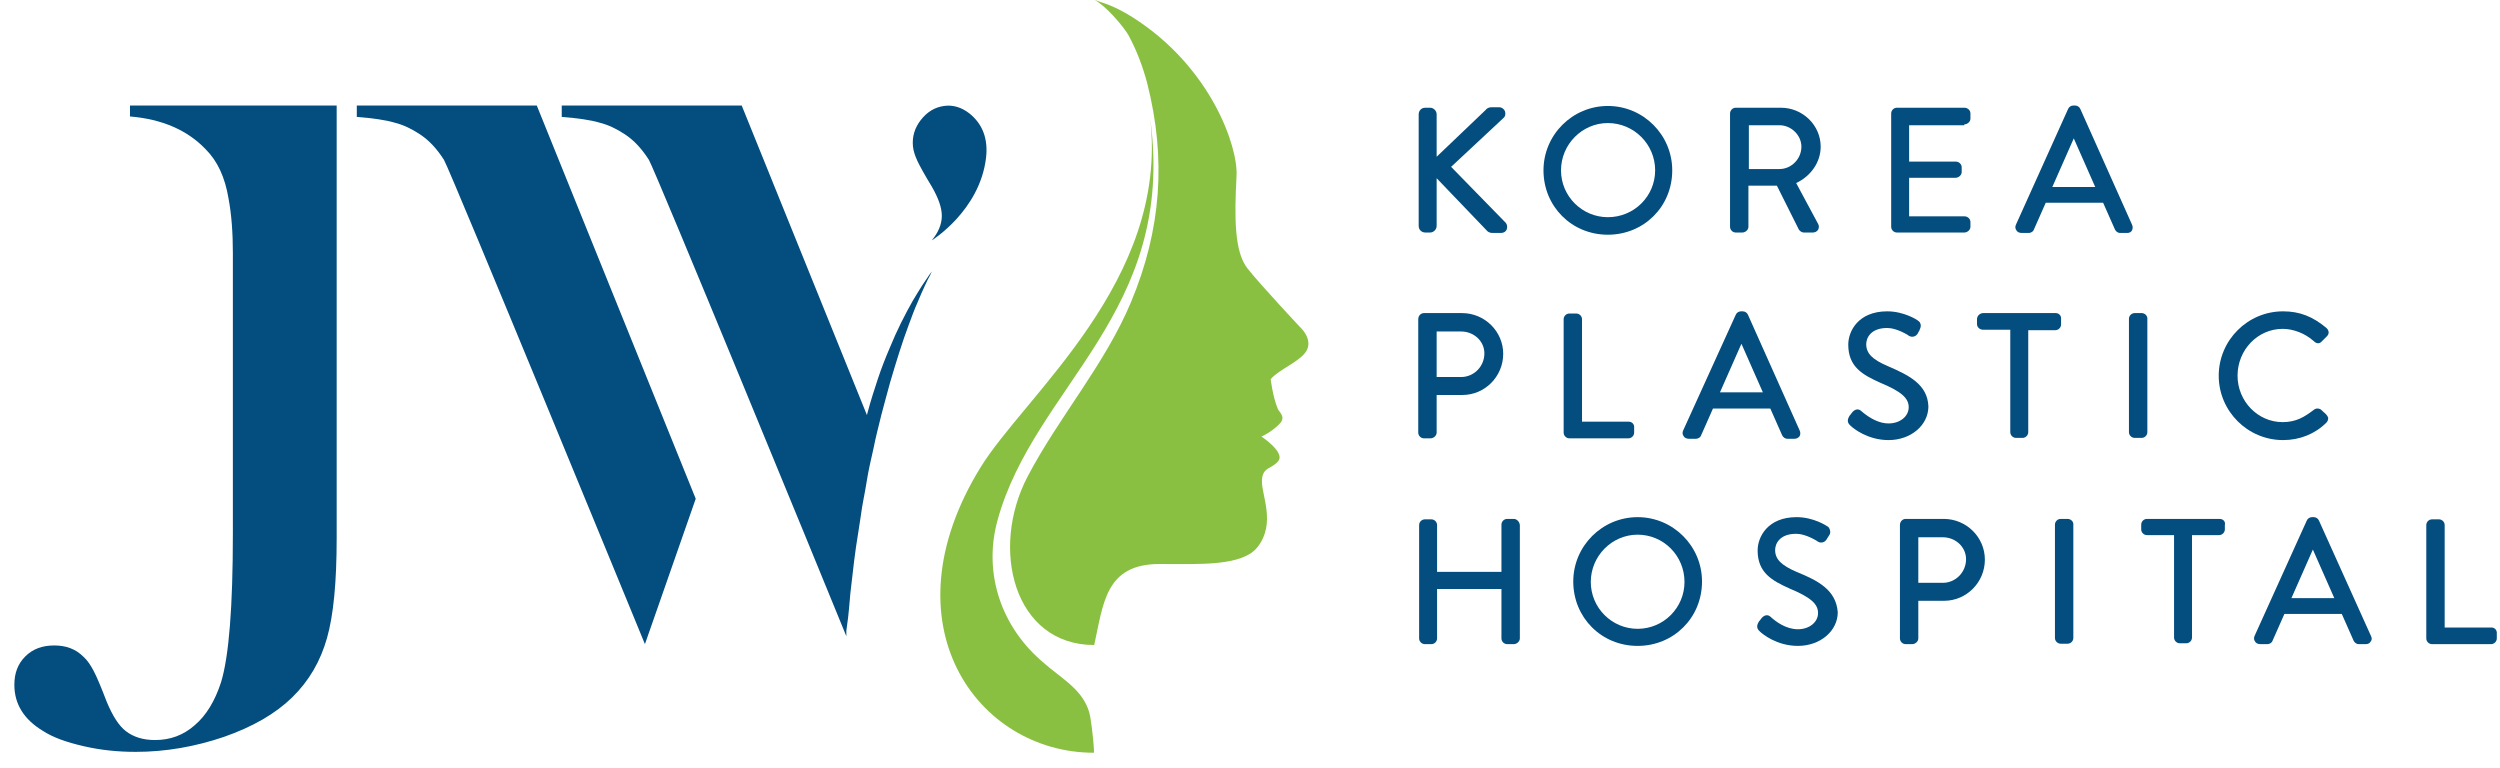 <svg width="114" height="35" viewBox="0 0 114 35" fill="none" xmlns="http://www.w3.org/2000/svg">
<path d="M24.477 4.812H16.27V5.331C17.009 5.391 17.588 5.471 17.987 5.591C18.387 5.691 18.766 5.871 19.125 6.11C19.565 6.39 19.924 6.789 20.244 7.288C20.543 7.787 29.409 29.373 29.409 29.373L31.725 22.743L24.477 4.812Z" fill="#034D7F"/>
<path d="M44.205 5.172C43.846 4.892 43.447 4.772 43.047 4.832C42.628 4.892 42.288 5.092 41.989 5.471C41.709 5.831 41.59 6.23 41.63 6.669C41.65 6.889 41.729 7.109 41.829 7.328C41.929 7.548 42.149 7.947 42.488 8.506C42.788 9.025 42.947 9.465 42.947 9.844C42.947 10.223 42.788 10.603 42.488 10.962C42.488 10.962 44.685 9.605 44.964 7.188C45.064 6.33 44.804 5.651 44.205 5.172Z" fill="#034D7F"/>
<path d="M5.927 4.812V5.311C7.384 5.431 8.543 5.93 9.381 6.809C9.92 7.348 10.26 8.087 10.42 9.045C10.559 9.784 10.619 10.623 10.619 11.541V24.321C10.619 27.675 10.44 29.932 10.08 31.11C9.801 31.969 9.401 32.627 8.882 33.067C8.363 33.526 7.764 33.746 7.065 33.746C6.526 33.746 6.087 33.606 5.747 33.346C5.408 33.087 5.128 32.627 4.869 32.008C4.609 31.33 4.409 30.85 4.269 30.591C4.13 30.331 3.99 30.112 3.81 29.952C3.451 29.592 3.011 29.433 2.472 29.433C1.933 29.433 1.494 29.592 1.154 29.932C0.815 30.271 0.655 30.691 0.655 31.23C0.655 32.108 1.095 32.807 1.953 33.326C2.412 33.626 3.031 33.846 3.81 34.025C4.589 34.205 5.368 34.285 6.186 34.285C7.564 34.285 8.902 34.045 10.2 33.606C11.518 33.147 12.556 32.548 13.315 31.809C14.094 31.05 14.613 30.151 14.912 29.093C15.212 28.035 15.352 26.517 15.352 24.541V4.812H5.927Z" fill="#034D7F"/>
<path d="M42.049 13.019C41.929 13.219 41.769 13.458 41.609 13.738C41.45 14.018 41.27 14.357 41.09 14.716C40.911 15.076 40.731 15.475 40.551 15.914C40.371 16.334 40.192 16.793 40.032 17.272C39.872 17.751 39.713 18.251 39.573 18.77C39.553 18.81 39.553 18.87 39.533 18.93L33.822 4.812H25.615V5.331C26.354 5.391 26.933 5.471 27.332 5.591C27.732 5.691 28.111 5.871 28.471 6.11C28.91 6.39 29.269 6.789 29.589 7.288C29.868 7.748 37.456 26.218 38.594 29.013C38.594 28.933 38.594 28.834 38.594 28.754C38.614 28.634 38.634 28.434 38.674 28.155C38.694 27.915 38.734 27.636 38.754 27.316C38.774 26.997 38.834 26.617 38.874 26.218C38.914 25.819 38.974 25.379 39.034 24.94C39.114 24.481 39.173 24.001 39.253 23.522C39.313 23.023 39.433 22.524 39.513 22.005C39.593 21.485 39.713 20.966 39.832 20.447C39.932 19.928 40.072 19.409 40.192 18.91C40.332 18.41 40.451 17.911 40.591 17.432C40.731 16.953 40.871 16.494 41.011 16.054C41.15 15.615 41.29 15.216 41.43 14.836C41.57 14.477 41.689 14.117 41.829 13.818C41.949 13.518 42.069 13.259 42.169 13.039C42.269 12.819 42.348 12.66 42.408 12.56C42.468 12.44 42.488 12.38 42.488 12.38C42.488 12.38 42.308 12.62 42.049 13.019Z" fill="#034D7F"/>
<path d="M68.666 10.164L66.17 7.608L68.546 5.391C68.646 5.311 68.666 5.192 68.626 5.072C68.586 4.972 68.486 4.892 68.367 4.892H67.987C67.887 4.892 67.787 4.952 67.748 5.012L65.511 7.148V5.212C65.511 5.052 65.371 4.912 65.212 4.912H64.992C64.812 4.912 64.692 5.052 64.692 5.212V10.303C64.692 10.483 64.832 10.603 64.992 10.603H65.212C65.371 10.603 65.511 10.463 65.511 10.303V8.127L67.807 10.523C67.847 10.583 67.967 10.623 68.047 10.623H68.446C68.566 10.623 68.666 10.563 68.706 10.463C68.746 10.343 68.726 10.243 68.666 10.164Z" fill="#034D7F"/>
<path d="M73.319 4.832C71.701 4.832 70.383 6.15 70.383 7.768C70.383 9.405 71.661 10.703 73.319 10.703C74.956 10.703 76.254 9.425 76.254 7.768C76.254 6.15 74.936 4.832 73.319 4.832ZM73.319 9.904C72.141 9.904 71.182 8.946 71.182 7.768C71.182 6.589 72.141 5.611 73.319 5.611C74.497 5.611 75.475 6.569 75.475 7.768C75.475 8.946 74.517 9.904 73.319 9.904Z" fill="#034D7F"/>
<path d="M81.905 8.347C82.584 8.027 83.023 7.388 83.023 6.689C83.023 5.711 82.204 4.912 81.206 4.912H79.149C79.01 4.912 78.89 5.032 78.89 5.172V10.343C78.89 10.483 79.01 10.603 79.149 10.603H79.449C79.588 10.603 79.728 10.483 79.728 10.343V8.466H81.026L82.025 10.463C82.064 10.523 82.144 10.603 82.264 10.603H82.664C82.763 10.603 82.843 10.563 82.903 10.483C82.943 10.403 82.963 10.303 82.903 10.204L81.905 8.347ZM79.748 5.711H81.146C81.685 5.711 82.144 6.17 82.144 6.689C82.144 7.248 81.685 7.708 81.146 7.708H79.748V5.711Z" fill="#034D7F"/>
<path d="M89.572 5.671C89.712 5.671 89.852 5.551 89.852 5.411V5.172C89.852 5.032 89.732 4.912 89.572 4.912H86.497C86.358 4.912 86.238 5.032 86.238 5.172V10.343C86.238 10.483 86.358 10.603 86.497 10.603H89.572C89.712 10.603 89.852 10.483 89.852 10.343V10.124C89.852 9.984 89.732 9.864 89.572 9.864H87.056V8.107H89.173C89.313 8.107 89.453 7.987 89.453 7.847V7.628C89.453 7.488 89.333 7.368 89.173 7.368H87.056V5.711H89.572V5.671Z" fill="#034D7F"/>
<path d="M97.22 10.243L94.864 4.972C94.824 4.872 94.724 4.812 94.624 4.812H94.544C94.444 4.812 94.344 4.872 94.304 4.972L91.928 10.243C91.888 10.323 91.888 10.423 91.948 10.503C91.988 10.583 92.088 10.623 92.188 10.623H92.507C92.627 10.623 92.727 10.543 92.747 10.463L93.286 9.245H95.902L96.441 10.463C96.481 10.543 96.561 10.623 96.681 10.623H97C97.1 10.623 97.18 10.583 97.22 10.503C97.26 10.423 97.26 10.323 97.22 10.243ZM93.586 8.526L94.564 6.31C94.724 6.669 95.383 8.167 95.542 8.526H93.586Z" fill="#034D7F"/>
<path d="M66.669 14.277H64.932C64.792 14.277 64.672 14.397 64.672 14.557V19.728C64.672 19.868 64.792 19.988 64.932 19.988H65.231C65.371 19.988 65.511 19.868 65.511 19.728V18.011H66.689C67.707 18.011 68.546 17.172 68.546 16.134C68.546 15.116 67.707 14.277 66.669 14.277ZM65.511 17.192V15.116H66.629C67.208 15.116 67.688 15.555 67.688 16.114C67.688 16.713 67.208 17.192 66.629 17.192H65.511Z" fill="#034D7F"/>
<path d="M74.277 19.229H72.14V14.557C72.14 14.417 72.021 14.297 71.881 14.297H71.561C71.422 14.297 71.302 14.417 71.302 14.557V19.728C71.302 19.868 71.422 19.988 71.561 19.988H74.257C74.397 19.988 74.517 19.868 74.517 19.728V19.509C74.537 19.349 74.417 19.229 74.277 19.229Z" fill="#034D7F"/>
<path d="M82.064 19.628L79.708 14.357C79.668 14.257 79.568 14.197 79.469 14.197H79.389C79.289 14.197 79.189 14.257 79.149 14.357L76.753 19.628C76.713 19.708 76.713 19.808 76.773 19.888C76.813 19.968 76.913 20.008 77.013 20.008H77.332C77.452 20.008 77.552 19.928 77.572 19.848L78.111 18.63H80.727L81.266 19.848C81.306 19.928 81.385 20.008 81.505 20.008H81.825C81.925 20.008 82.004 19.968 82.064 19.888C82.104 19.808 82.104 19.708 82.064 19.628ZM78.43 17.891L79.409 15.675C79.568 16.034 80.227 17.532 80.387 17.891H78.43Z" fill="#034D7F"/>
<path d="M86.078 16.693C85.379 16.394 85.1 16.114 85.1 15.695C85.1 15.415 85.299 14.956 86.058 14.956C86.238 14.956 86.557 15.016 86.996 15.275L87.016 15.296C87.076 15.335 87.136 15.355 87.196 15.355C87.356 15.355 87.436 15.236 87.456 15.196L87.496 15.116C87.516 15.096 87.536 15.056 87.536 15.036C87.596 14.916 87.596 14.836 87.576 14.776C87.556 14.677 87.476 14.637 87.456 14.617C87.436 14.597 86.837 14.197 86.058 14.197C84.74 14.197 84.281 15.096 84.281 15.715C84.281 16.733 84.94 17.093 85.739 17.452C86.697 17.851 87.037 18.151 87.037 18.57C87.037 18.99 86.637 19.309 86.118 19.309C85.719 19.309 85.299 19.109 84.88 18.75C84.82 18.69 84.76 18.67 84.7 18.67C84.58 18.67 84.481 18.77 84.441 18.83C84.421 18.85 84.401 18.89 84.381 18.91C84.361 18.93 84.341 18.95 84.321 18.99C84.181 19.229 84.321 19.349 84.381 19.409C84.501 19.529 85.159 20.068 86.118 20.068C87.136 20.068 87.935 19.389 87.935 18.53C87.895 17.532 87.056 17.113 86.078 16.693Z" fill="#034D7F"/>
<path d="M93.746 14.277H90.431C90.291 14.277 90.151 14.397 90.151 14.557V14.776C90.151 14.916 90.271 15.036 90.431 15.036H91.669V19.708C91.669 19.848 91.789 19.968 91.928 19.968H92.228C92.368 19.968 92.488 19.848 92.488 19.708V15.056H93.726C93.865 15.056 93.985 14.936 93.985 14.796V14.557C94.005 14.397 93.885 14.277 93.746 14.277Z" fill="#034D7F"/>
<path d="M97.659 14.277H97.34C97.2 14.277 97.08 14.397 97.08 14.537V19.708C97.08 19.848 97.2 19.968 97.34 19.968H97.659C97.799 19.968 97.919 19.848 97.919 19.708V14.557C97.939 14.417 97.819 14.277 97.659 14.277Z" fill="#034D7F"/>
<path d="M106.066 18.89L105.826 18.67C105.727 18.61 105.607 18.61 105.507 18.69C105.088 19.009 104.708 19.249 104.089 19.249C102.951 19.249 102.032 18.291 102.032 17.133C102.032 15.954 102.951 14.996 104.089 14.996C104.568 14.996 105.108 15.196 105.507 15.555C105.647 15.695 105.786 15.675 105.886 15.555L106.106 15.335C106.166 15.275 106.186 15.216 106.186 15.156C106.186 15.076 106.146 15.016 106.086 14.956C105.467 14.437 104.868 14.197 104.109 14.197C102.492 14.197 101.174 15.515 101.174 17.133C101.174 18.75 102.492 20.068 104.109 20.068C104.868 20.068 105.567 19.788 106.086 19.269C106.146 19.209 106.166 19.129 106.166 19.049C106.146 18.99 106.106 18.93 106.066 18.89Z" fill="#034D7F"/>
<path d="M69.025 23.662H68.726C68.586 23.662 68.466 23.782 68.466 23.921V26.078H65.531V23.941C65.531 23.802 65.411 23.682 65.272 23.682H64.972C64.832 23.682 64.712 23.802 64.712 23.941V29.113C64.712 29.253 64.832 29.373 64.972 29.373H65.272C65.411 29.373 65.531 29.253 65.531 29.113V26.857H68.466V29.113C68.466 29.253 68.586 29.373 68.726 29.373H69.025C69.165 29.373 69.305 29.253 69.305 29.113V23.941C69.285 23.782 69.165 23.662 69.025 23.662Z" fill="#034D7F"/>
<path d="M74.677 23.582C73.059 23.582 71.741 24.9 71.741 26.517C71.741 28.155 73.019 29.453 74.677 29.453C76.314 29.453 77.612 28.175 77.612 26.517C77.612 24.9 76.294 23.582 74.677 23.582ZM74.677 28.674C73.498 28.674 72.54 27.715 72.54 26.537C72.54 25.359 73.498 24.381 74.677 24.381C75.855 24.381 76.813 25.339 76.813 26.537C76.813 27.715 75.855 28.674 74.677 28.674Z" fill="#034D7F"/>
<path d="M81.925 26.078C81.226 25.779 80.946 25.499 80.946 25.08C80.946 24.8 81.146 24.341 81.905 24.341C82.085 24.341 82.404 24.401 82.843 24.66L82.863 24.68C82.923 24.72 82.983 24.74 83.043 24.74C83.203 24.74 83.283 24.62 83.302 24.58L83.402 24.421C83.482 24.321 83.462 24.221 83.442 24.161C83.422 24.081 83.362 24.001 83.323 24.001C83.302 23.981 82.704 23.582 81.925 23.582C80.607 23.582 80.148 24.481 80.148 25.1C80.148 26.118 80.807 26.477 81.605 26.837C82.564 27.236 82.903 27.536 82.903 27.955C82.903 28.374 82.504 28.694 81.985 28.694C81.445 28.694 80.986 28.354 80.747 28.135C80.687 28.075 80.627 28.055 80.567 28.055C80.447 28.055 80.347 28.155 80.307 28.215C80.287 28.235 80.267 28.274 80.248 28.294C80.228 28.314 80.207 28.334 80.188 28.374C80.048 28.614 80.188 28.734 80.248 28.794C80.367 28.913 81.026 29.453 81.985 29.453C83.003 29.453 83.802 28.774 83.802 27.915C83.722 26.897 82.903 26.477 81.925 26.078Z" fill="#034D7F"/>
<path d="M88.633 23.662H86.896C86.757 23.662 86.637 23.782 86.637 23.941V29.113C86.637 29.253 86.757 29.373 86.896 29.373H87.196C87.336 29.373 87.475 29.253 87.475 29.113V27.396H88.653C89.672 27.396 90.51 26.557 90.51 25.519C90.51 24.5 89.672 23.662 88.633 23.662ZM87.475 26.577V24.5H88.594C89.173 24.5 89.652 24.94 89.652 25.499C89.652 26.098 89.173 26.577 88.594 26.577H87.475Z" fill="#034D7F"/>
<path d="M94.285 23.662H93.965C93.825 23.662 93.706 23.782 93.706 23.921V29.093C93.706 29.233 93.825 29.353 93.965 29.353H94.285C94.424 29.353 94.544 29.233 94.544 29.093V23.941C94.564 23.782 94.424 23.662 94.285 23.662Z" fill="#034D7F"/>
<path d="M101.213 23.662H97.899C97.759 23.662 97.639 23.782 97.639 23.921V24.141C97.639 24.281 97.759 24.401 97.899 24.401H99.137V29.073C99.137 29.213 99.257 29.333 99.396 29.333H99.696C99.836 29.333 99.955 29.213 99.955 29.073V24.401H101.193C101.333 24.401 101.453 24.281 101.453 24.141V23.941C101.493 23.782 101.373 23.662 101.213 23.662Z" fill="#034D7F"/>
<path d="M108.122 29.013L105.746 23.742C105.706 23.642 105.607 23.582 105.507 23.582H105.427C105.327 23.582 105.227 23.642 105.187 23.742L102.811 28.993C102.771 29.073 102.771 29.173 102.831 29.253C102.871 29.333 102.971 29.373 103.071 29.373H103.39C103.51 29.373 103.61 29.293 103.63 29.213L104.169 27.995H106.785L107.324 29.213C107.364 29.293 107.444 29.373 107.563 29.373H107.883C107.983 29.373 108.063 29.333 108.103 29.253C108.162 29.193 108.162 29.093 108.122 29.013ZM104.488 27.276L105.467 25.06C105.627 25.419 106.285 26.917 106.445 27.276H104.488Z" fill="#034D7F"/>
<path d="M113.614 28.614H111.477V23.942C111.477 23.802 111.358 23.682 111.218 23.682H110.898C110.758 23.682 110.639 23.802 110.639 23.942V29.113C110.639 29.253 110.758 29.373 110.898 29.373H113.594C113.734 29.373 113.854 29.253 113.854 29.113V28.893C113.873 28.734 113.754 28.614 113.614 28.614Z" fill="#034D7F"/>
<path d="M47.859 30.451C47.779 30.371 47.68 30.311 47.6 30.231C45.663 28.614 44.824 26.158 45.483 23.742C47.16 17.592 53.65 14.277 52.452 5.431C53.291 12.819 46.721 18.031 44.704 21.326C40.312 28.474 44.565 34.325 49.876 34.325C49.916 34.325 49.816 33.266 49.716 32.687C49.517 31.609 48.618 31.07 47.859 30.451Z" fill="#8AC042"/>
<path d="M59.321 14.956C59.321 14.956 57.484 12.999 56.885 12.24C56.286 11.482 56.286 9.924 56.386 8.027C56.465 6.689 55.208 3.035 51.633 0.779C50.954 0.359 50.595 0.22 49.916 0C50.395 0.24 51.194 1.158 51.454 1.597C51.833 2.296 52.112 3.035 52.312 3.794C53.191 7.248 52.951 10.483 51.573 13.778C50.375 16.633 48.299 18.989 46.861 21.725C45.124 25.04 46.242 29.413 49.896 29.413C50.315 27.536 50.395 25.719 52.871 25.719C54.688 25.719 56.685 25.838 57.364 24.92C58.183 23.842 57.524 22.584 57.544 21.925C57.564 21.266 58.003 21.406 58.303 21.006C58.582 20.607 57.524 19.908 57.524 19.908C57.524 19.908 58.023 19.688 58.383 19.289C58.642 18.989 58.303 18.77 58.263 18.63C58.043 18.111 57.943 17.292 57.943 17.292C58.323 16.833 59.341 16.474 59.6 15.954C59.84 15.435 59.321 14.956 59.321 14.956Z" fill="#8AC042"/>
</svg>
